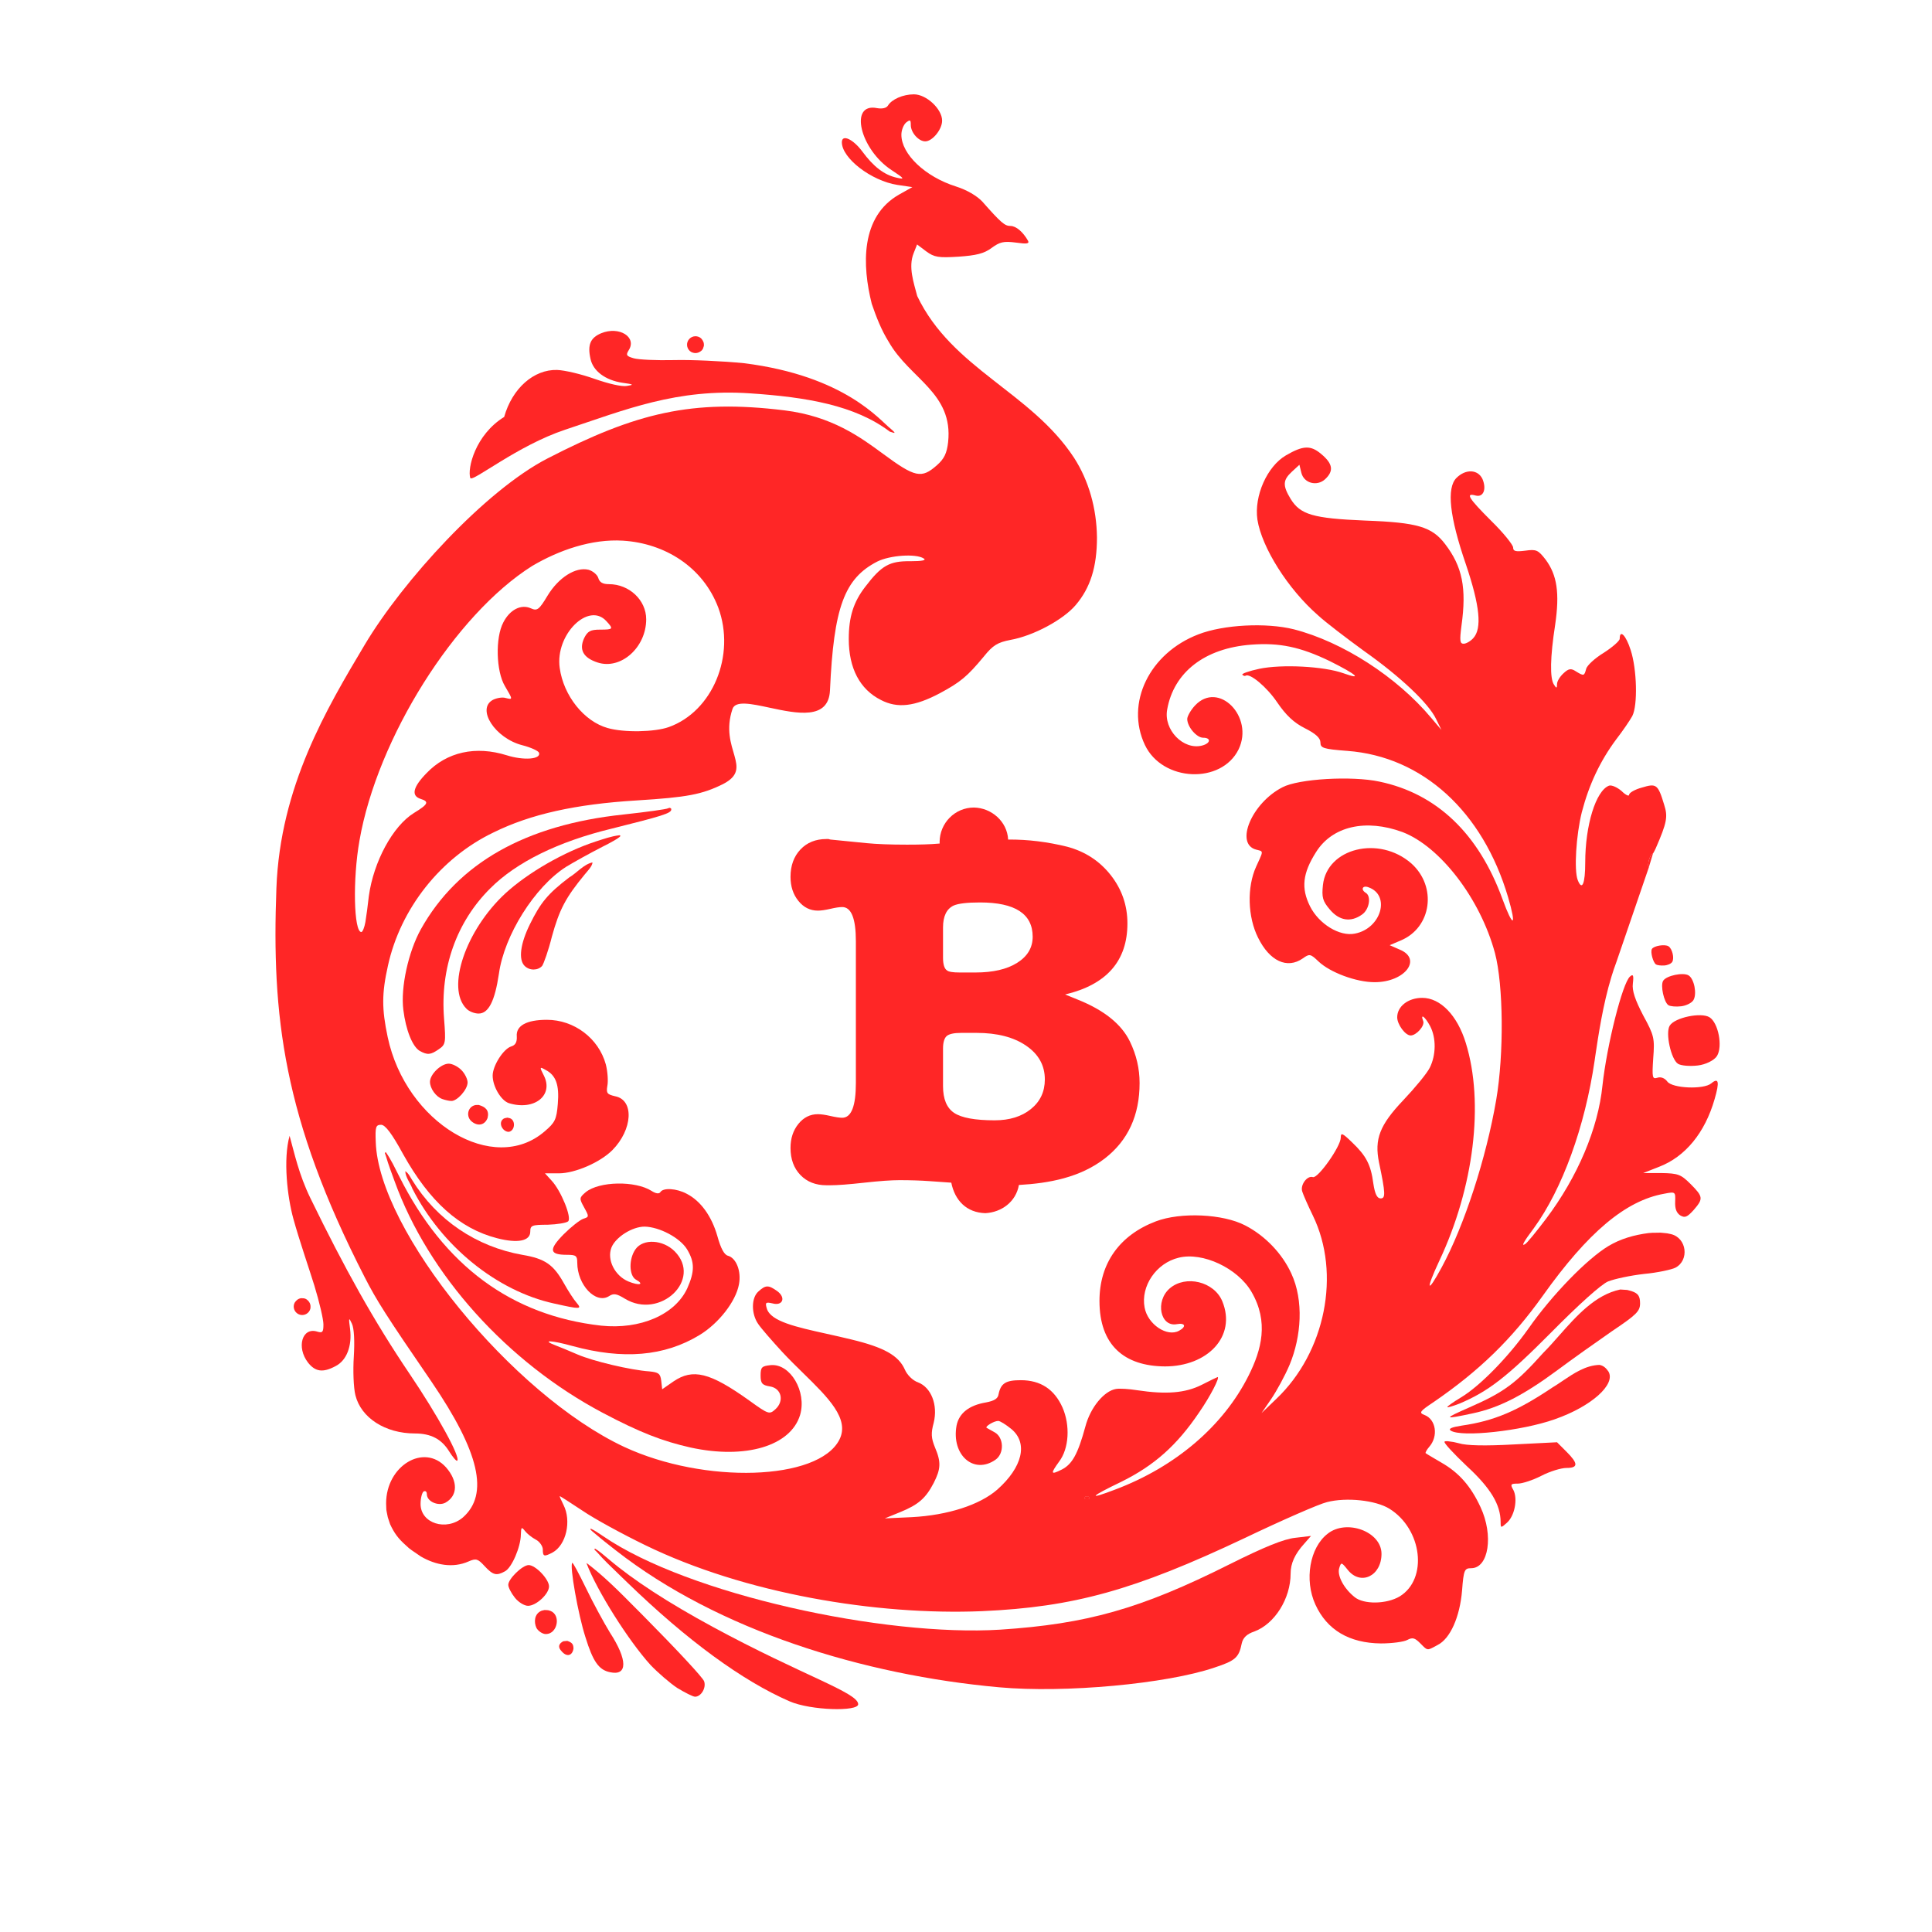 <svg width="47" height="47" viewBox="0 0 47 47" fill="none" xmlns="http://www.w3.org/2000/svg">
<path fill-rule="evenodd" clip-rule="evenodd" d="M26.41 36.408C26.412 36.407 26.415 36.407 26.419 36.407H26.419C26.42 36.407 26.421 36.407 26.422 36.407C26.423 36.407 26.424 36.406 26.425 36.406C26.428 36.406 26.431 36.406 26.436 36.405L26.47 36.406L26.495 36.419C26.518 36.45 26.495 36.472 26.442 36.472C26.389 36.472 26.366 36.45 26.389 36.419C26.391 36.418 26.392 36.417 26.394 36.416C26.396 36.415 26.397 36.415 26.398 36.414C26.4 36.413 26.401 36.413 26.401 36.412C26.406 36.41 26.408 36.409 26.41 36.408Z" fill="#FF2626"/>
<path fill-rule="evenodd" clip-rule="evenodd" d="M26.389 36.419C26.366 36.45 26.389 36.472 26.442 36.472C26.495 36.472 26.518 36.45 26.495 36.419L26.47 36.406L26.436 36.405C26.431 36.406 26.428 36.406 26.425 36.406C26.424 36.406 26.423 36.407 26.422 36.407L26.419 36.407H26.419C26.415 36.407 26.412 36.407 26.41 36.408C26.408 36.409 26.406 36.41 26.401 36.412C26.401 36.413 26.4 36.413 26.398 36.414C26.397 36.415 26.396 36.415 26.394 36.416C26.392 36.417 26.391 36.418 26.389 36.419Z" fill="#FF2626"/>
<path d="M16.285 19.651C16.333 19.669 16.322 19.652 16.33 19.693C16.33 19.785 16.102 19.853 14.882 20.158C13.586 20.471 12.564 20.974 11.931 21.607C11.108 22.422 10.704 23.551 10.803 24.786C10.849 25.373 10.841 25.411 10.673 25.526C10.475 25.663 10.399 25.67 10.208 25.564C10.033 25.457 9.873 25.06 9.812 24.565C9.743 24.024 9.934 23.154 10.239 22.605C11.138 20.997 12.785 20.067 15.164 19.815C15.728 19.754 16.216 19.686 16.254 19.663L16.285 19.651Z" fill="#FF2626"/>
<path d="M15.072 20.319C15.079 20.325 15.096 20.328 15.093 20.337C15.08 20.368 14.964 20.435 14.941 20.448L14.939 20.449C14.834 20.51 14.757 20.548 14.653 20.601C14.34 20.761 13.944 20.982 13.769 21.089C13.006 21.577 12.267 22.751 12.137 23.689C12.038 24.352 11.886 24.657 11.642 24.657C11.543 24.657 11.405 24.604 11.344 24.535C10.849 24.039 11.329 22.629 12.29 21.737C12.846 21.226 13.723 20.723 14.493 20.471C14.683 20.411 14.873 20.341 15.072 20.319Z" fill="#FF2626"/>
<path d="M14.413 20.98C14.415 21.067 14.282 21.202 14.226 21.271C13.761 21.835 13.608 22.125 13.425 22.788C13.342 23.123 13.227 23.444 13.189 23.497C13.09 23.611 12.884 23.619 12.762 23.497C12.61 23.344 12.655 22.963 12.892 22.483C13.151 21.957 13.326 21.743 13.845 21.347C14.025 21.242 14.203 21.023 14.413 20.98Z" fill="#FF2626"/>
<path d="M10.917 25.876C11.001 25.876 11.139 25.945 11.222 26.029C11.306 26.112 11.375 26.25 11.375 26.333C11.375 26.509 11.116 26.791 10.978 26.783C10.925 26.783 10.826 26.76 10.765 26.738C10.605 26.684 10.46 26.478 10.46 26.318C10.46 26.135 10.727 25.876 10.917 25.876Z" fill="#FF2626"/>
<path d="M11.643 26.88C11.812 26.925 11.906 27.013 11.862 27.195C11.801 27.362 11.641 27.408 11.489 27.294C11.321 27.172 11.374 26.913 11.573 26.882L11.643 26.88Z" fill="#FF2626"/>
<path d="M12.344 27.189L12.404 27.203C12.541 27.248 12.534 27.485 12.396 27.53C12.351 27.546 12.274 27.515 12.229 27.454C12.175 27.384 12.162 27.278 12.245 27.218C12.273 27.198 12.311 27.198 12.344 27.189Z" fill="#FF2626"/>
<path d="M9.384 28.026C9.515 28.211 9.61 28.419 9.713 28.62C10.803 30.793 12.45 32.005 14.623 32.249C15.576 32.349 16.422 31.983 16.719 31.342C16.902 30.93 16.902 30.702 16.712 30.389C16.536 30.107 16.041 29.848 15.682 29.84C15.377 29.84 14.973 30.099 14.874 30.351C14.76 30.648 14.958 31.037 15.286 31.174C15.545 31.281 15.69 31.251 15.469 31.129C15.301 31.03 15.293 30.625 15.461 30.389C15.644 30.13 16.125 30.153 16.414 30.442C17.093 31.129 16.056 32.112 15.202 31.594C15.004 31.472 14.928 31.456 14.813 31.533C14.493 31.731 14.043 31.258 14.043 30.717C14.043 30.549 14.013 30.526 13.792 30.526C13.365 30.526 13.342 30.404 13.708 30.031C13.891 29.848 14.104 29.68 14.188 29.65C14.333 29.604 14.333 29.596 14.211 29.375C14.089 29.154 14.089 29.139 14.249 29.002C14.577 28.735 15.454 28.72 15.85 28.971C15.957 29.04 16.033 29.047 16.064 29.002C16.132 28.887 16.46 28.91 16.704 29.04C17.047 29.215 17.314 29.589 17.451 30.069C17.535 30.374 17.619 30.526 17.71 30.549C17.909 30.603 18.038 30.923 17.977 31.243C17.901 31.662 17.482 32.196 17.017 32.478C16.163 32.997 15.156 33.08 13.929 32.745C13.403 32.6 13.159 32.593 13.517 32.73C13.616 32.768 13.86 32.867 14.051 32.951C14.417 33.111 15.347 33.332 15.797 33.362C16.025 33.385 16.064 33.416 16.086 33.591L16.109 33.797L16.384 33.606C16.856 33.286 17.268 33.385 18.229 34.072C18.694 34.407 18.717 34.415 18.861 34.285C19.083 34.087 19.014 33.774 18.732 33.728C18.541 33.698 18.503 33.652 18.503 33.462C18.503 33.256 18.534 33.233 18.747 33.21C19.227 33.164 19.631 33.858 19.464 34.422C19.235 35.177 18.137 35.505 16.803 35.215C16.125 35.063 15.568 34.849 14.661 34.369C12.343 33.141 10.422 31.014 9.599 28.735C9.528 28.536 9.45 28.339 9.392 28.136C9.364 28.038 9.348 28.062 9.384 28.026Z" fill="#FF2626"/>
<path d="M9.859 28.492C9.935 28.536 9.979 28.632 10.025 28.705C10.627 29.681 11.588 30.329 12.709 30.527C13.258 30.619 13.463 30.764 13.715 31.213C13.822 31.404 13.959 31.617 14.028 31.694C14.165 31.854 14.119 31.854 13.471 31.709C12.084 31.404 10.742 30.314 10.033 28.919C9.982 28.779 9.866 28.645 9.859 28.492Z" fill="#FF2626"/>
<path d="M14.676 37.373C16.75 38.791 21.517 39.82 24.33 39.645C26.434 39.507 27.746 39.141 29.903 38.059C30.757 37.632 31.23 37.441 31.504 37.411L31.893 37.365L31.733 37.548C31.497 37.807 31.397 38.036 31.397 38.28C31.397 38.89 31.009 39.507 30.513 39.69C30.33 39.751 30.238 39.843 30.208 39.98C30.139 40.323 30.056 40.399 29.545 40.567C28.378 40.964 25.901 41.192 24.307 41.047C21.014 40.75 17.474 39.667 14.981 37.716L14.954 37.695C14.802 37.576 14.649 37.457 14.502 37.331C14.483 37.315 14.465 37.3 14.448 37.286L14.448 37.286C14.386 37.235 14.343 37.2 14.373 37.188C14.464 37.231 14.547 37.287 14.63 37.342C14.637 37.347 14.644 37.351 14.65 37.356C14.659 37.361 14.667 37.367 14.676 37.373Z" fill="#FF2626"/>
<path d="M35.484 35.109C35.675 35.17 36.14 35.177 36.826 35.139L37.878 35.086L38.107 35.315C38.397 35.604 38.397 35.711 38.107 35.711C37.977 35.711 37.703 35.795 37.497 35.902C37.291 36.008 37.032 36.092 36.925 36.092C36.75 36.092 36.734 36.107 36.818 36.252C36.925 36.466 36.849 36.877 36.658 37.045C36.513 37.175 36.506 37.175 36.506 37.03C36.506 36.603 36.262 36.199 35.682 35.665C35.362 35.36 35.118 35.101 35.141 35.071C35.154 35.065 35.158 35.062 35.163 35.062C35.169 35.06 35.176 35.063 35.215 35.06C35.26 35.066 35.289 35.07 35.309 35.073C35.334 35.076 35.346 35.077 35.359 35.08C35.372 35.082 35.385 35.085 35.412 35.092C35.429 35.096 35.452 35.101 35.484 35.109Z" fill="#FF2626"/>
<path d="M38.91 33.204C39.011 33.222 39.071 33.283 39.127 33.362C39.318 33.675 38.716 34.216 37.816 34.529C37.016 34.811 35.552 34.971 35.293 34.803C35.224 34.757 35.316 34.719 35.559 34.681C36.352 34.567 36.916 34.323 37.77 33.751C37.852 33.702 37.934 33.647 38.016 33.591C38.291 33.406 38.577 33.214 38.91 33.204Z" fill="#FF2626"/>
<path d="M39.692 31.41C39.852 31.463 39.898 31.532 39.898 31.707C39.898 31.898 39.814 31.982 39.212 32.386C38.838 32.645 38.236 33.072 37.878 33.339C37.062 33.941 36.475 34.246 35.827 34.383C35.11 34.536 35.102 34.521 35.743 34.239C36.597 33.865 36.879 33.651 37.542 32.912C37.669 32.784 37.797 32.641 37.926 32.494C38.351 32.013 38.808 31.497 39.416 31.37C39.48 31.375 39.517 31.377 39.542 31.378C39.563 31.379 39.575 31.38 39.586 31.381C39.6 31.384 39.613 31.387 39.643 31.396H39.643C39.656 31.4 39.672 31.404 39.692 31.41Z" fill="#FF2626"/>
<path d="M40.652 30.023C41.034 30.115 41.102 30.656 40.759 30.839C40.668 30.885 40.325 30.961 39.997 30.991C39.661 31.029 39.273 31.113 39.12 31.174C38.952 31.243 38.396 31.746 37.733 32.417C36.665 33.492 36.208 33.85 35.499 34.148C35.339 34.209 35.209 34.247 35.209 34.231C35.209 34.209 35.354 34.109 35.529 34.003C35.994 33.728 36.688 33.019 37.184 32.318C37.755 31.502 38.609 30.625 39.128 30.313C39.425 30.134 39.761 30.041 40.104 29.997C40.168 29.989 40.233 29.989 40.298 29.989C40.313 29.989 40.327 29.989 40.341 29.988C40.346 29.988 40.35 29.988 40.355 29.988C40.369 29.988 40.382 29.988 40.396 29.987C40.459 29.994 40.494 29.997 40.517 29.999H40.517C40.536 30.001 40.546 30.002 40.556 30.003C40.574 30.006 40.592 30.01 40.652 30.023Z" fill="#FF2626"/>
<path d="M14.806 37.929C15.408 38.44 16.254 38.989 17.337 39.576C19.517 40.758 20.877 41.177 20.877 41.459C20.877 41.642 19.723 41.611 19.212 41.39C18.069 40.895 16.719 39.911 15.256 38.493C15.184 38.422 15.111 38.352 15.038 38.282L15.038 38.282C14.863 38.114 14.687 37.946 14.527 37.763C14.502 37.736 14.486 37.721 14.476 37.713C14.467 37.706 14.463 37.702 14.462 37.698C14.461 37.693 14.465 37.686 14.473 37.671C14.577 37.735 14.67 37.814 14.763 37.893C14.777 37.905 14.792 37.917 14.806 37.929Z" fill="#FF2626"/>
<path d="M15.644 39.302C16.437 40.102 17.108 40.819 17.13 40.903C17.184 41.063 17.054 41.276 16.909 41.276C16.856 41.276 16.665 41.177 16.475 41.063C16.292 40.941 16.002 40.689 15.827 40.506C15.293 39.919 14.523 38.7 14.271 38.036L14.272 38.025C14.687 38.338 15.059 38.713 15.427 39.084C15.499 39.157 15.572 39.23 15.644 39.302Z" fill="#FF2626"/>
<path d="M13.921 38.02C13.937 38.005 14.082 38.279 14.257 38.638C14.425 38.988 14.691 39.476 14.836 39.713C15.271 40.383 15.271 40.772 14.844 40.681C14.569 40.627 14.425 40.422 14.242 39.827C14.066 39.286 13.853 38.089 13.921 38.02Z" fill="#FF2626"/>
<path d="M13.28 39.752C13.563 39.752 13.654 39.286 13.387 39.187L13.385 39.187C13.379 39.185 13.373 39.183 13.368 39.181L13.361 39.179C13.346 39.175 13.339 39.173 13.333 39.172C13.327 39.171 13.321 39.17 13.31 39.17C13.297 39.17 13.279 39.169 13.248 39.167C13.246 39.168 13.243 39.168 13.241 39.169C13.234 39.17 13.227 39.172 13.221 39.173C13.202 39.177 13.184 39.181 13.167 39.188C13 39.262 12.982 39.458 13.052 39.607C13.098 39.683 13.197 39.752 13.28 39.752Z" fill="#FF2626"/>
<path d="M12.861 38.074C13.028 38.074 13.356 38.417 13.356 38.593C13.356 38.776 13.044 39.065 12.845 39.065C12.754 39.065 12.609 38.974 12.525 38.867C12.434 38.753 12.365 38.615 12.365 38.554C12.365 38.41 12.708 38.074 12.861 38.074Z" fill="#FF2626"/>
<path d="M13.801 39.918C13.91 39.956 13.952 39.994 13.951 40.109C13.921 40.285 13.784 40.315 13.662 40.17C13.585 40.087 13.585 40.026 13.646 39.965C13.657 39.957 13.665 39.951 13.672 39.947L13.672 39.946C13.687 39.936 13.694 39.931 13.701 39.928C13.707 39.926 13.715 39.925 13.728 39.925C13.742 39.924 13.764 39.923 13.801 39.918Z" fill="#FF2626"/>
<path d="M7.444 31.601C7.531 31.657 7.569 31.735 7.55 31.838L7.535 31.878C7.484 31.979 7.361 32.02 7.259 31.969C7.158 31.918 7.116 31.795 7.167 31.693C7.206 31.633 7.252 31.593 7.325 31.581C7.377 31.584 7.388 31.583 7.399 31.585C7.407 31.586 7.415 31.59 7.444 31.601Z" fill="#FF2626"/>
<path d="M7.55 29.145C8.39 30.87 9.095 32.135 9.965 33.423C10.651 34.438 11.207 35.451 11.123 35.535C11.101 35.55 11.017 35.451 10.925 35.306C10.742 35.009 10.483 34.872 10.094 34.872C9.37 34.872 8.783 34.491 8.646 33.942C8.6 33.759 8.585 33.34 8.607 33.004C8.63 32.631 8.615 32.318 8.562 32.204C8.486 32.036 8.478 32.051 8.516 32.326C8.569 32.745 8.432 33.096 8.165 33.233C7.853 33.401 7.67 33.37 7.494 33.149C7.205 32.775 7.35 32.28 7.716 32.394C7.845 32.432 7.868 32.41 7.868 32.219C7.868 32.097 7.769 31.67 7.647 31.273C7.525 30.877 7.282 30.177 7.137 29.65C6.991 29.123 6.884 28.205 7.045 27.631C7.16 28.044 7.269 28.569 7.55 29.145Z" fill="#FF2626"/>
<path fill-rule="evenodd" clip-rule="evenodd" d="M22.233 2.295C22.538 2.295 22.919 2.653 22.919 2.935C22.919 3.149 22.683 3.439 22.508 3.439C22.348 3.439 22.157 3.225 22.157 3.042C22.157 2.912 22.142 2.905 22.043 2.981C21.982 3.034 21.928 3.164 21.928 3.278C21.928 3.751 22.508 4.3 23.255 4.536C23.522 4.62 23.766 4.765 23.895 4.902C24.353 5.421 24.444 5.497 24.581 5.497C24.719 5.497 24.886 5.642 25.008 5.855C25.047 5.931 24.978 5.939 24.711 5.901C24.414 5.863 24.322 5.886 24.124 6.031C23.941 6.168 23.75 6.214 23.323 6.244C22.828 6.275 22.729 6.259 22.531 6.114L22.31 5.947L22.226 6.16C22.092 6.496 22.228 6.873 22.313 7.201C23.161 8.976 25.078 9.533 26.129 11.137C26.488 11.694 26.678 12.372 26.686 13.074C26.686 13.79 26.526 14.301 26.168 14.72C25.863 15.079 25.138 15.468 24.582 15.567C24.269 15.628 24.155 15.696 23.934 15.971C23.53 16.459 23.362 16.596 22.866 16.863C22.249 17.191 21.83 17.236 21.433 17.03C20.915 16.771 20.648 16.253 20.648 15.544C20.648 15.01 20.762 14.644 21.052 14.271C21.441 13.76 21.639 13.646 22.142 13.653C22.432 13.653 22.546 13.63 22.47 13.585C22.279 13.463 21.647 13.508 21.342 13.661C20.541 14.072 20.282 14.774 20.191 16.794C20.159 17.524 19.38 17.357 18.721 17.216C18.279 17.121 17.89 17.038 17.82 17.246C17.485 18.238 18.358 18.679 17.588 19.075C17.078 19.327 16.719 19.396 15.492 19.472C13.998 19.563 12.907 19.807 12.008 20.25C10.719 20.867 9.743 22.102 9.438 23.49C9.286 24.168 9.286 24.542 9.431 25.228C9.873 27.317 12.008 28.598 13.25 27.523C13.502 27.309 13.54 27.233 13.57 26.852C13.609 26.394 13.525 26.158 13.273 26.028C13.128 25.945 13.121 25.952 13.227 26.158C13.479 26.646 12.999 27.027 12.381 26.837C12.191 26.776 11.985 26.433 11.985 26.166C11.985 25.929 12.244 25.518 12.435 25.457C12.541 25.426 12.579 25.35 12.572 25.213C12.549 24.953 12.808 24.809 13.304 24.809C13.967 24.809 14.562 25.258 14.737 25.891C14.783 26.067 14.798 26.303 14.775 26.417C14.745 26.593 14.768 26.623 14.966 26.669C15.431 26.76 15.393 27.477 14.897 27.98C14.6 28.277 13.99 28.544 13.593 28.544H13.258L13.418 28.72C13.647 28.964 13.914 29.619 13.822 29.711C13.784 29.749 13.555 29.787 13.327 29.794C12.938 29.795 12.9 29.81 12.9 29.962C12.9 30.191 12.595 30.252 12.091 30.122C11.177 29.886 10.452 29.23 9.812 28.087C9.53 27.568 9.37 27.363 9.271 27.363C9.141 27.363 9.126 27.416 9.141 27.782C9.21 29.939 12.465 33.927 15.187 35.2C17.139 36.107 19.908 36.023 20.419 35.025C20.678 34.519 20.148 34 19.534 33.399C19.37 33.238 19.2 33.072 19.037 32.897C18.778 32.615 18.511 32.31 18.442 32.204C18.274 31.96 18.274 31.571 18.45 31.418C18.625 31.258 18.694 31.258 18.899 31.403C19.128 31.563 19.044 31.777 18.793 31.708C18.625 31.67 18.61 31.685 18.656 31.838C18.753 32.146 19.365 32.282 20.109 32.447C20.302 32.49 20.505 32.535 20.709 32.585C21.502 32.776 21.86 32.974 22.012 33.317C22.066 33.446 22.203 33.584 22.333 33.629C22.653 33.751 22.821 34.178 22.714 34.613C22.645 34.864 22.653 34.986 22.744 35.208C22.897 35.566 22.889 35.733 22.714 36.077C22.523 36.443 22.348 36.603 21.898 36.786L21.525 36.938L22.18 36.908C23.057 36.862 23.835 36.61 24.262 36.237C24.872 35.695 25.016 35.108 24.605 34.765C24.475 34.659 24.33 34.567 24.284 34.567C24.178 34.567 23.957 34.704 24.002 34.735C24.025 34.75 24.109 34.796 24.193 34.842C24.422 34.964 24.437 35.36 24.216 35.512C23.69 35.878 23.141 35.398 23.27 34.681C23.331 34.377 23.575 34.186 23.987 34.117C24.185 34.079 24.277 34.026 24.292 33.919C24.346 33.652 24.467 33.576 24.833 33.576C25.314 33.576 25.649 33.797 25.847 34.239C26.038 34.674 26.008 35.238 25.764 35.558C25.55 35.855 25.558 35.886 25.832 35.749C26.084 35.619 26.221 35.375 26.404 34.704C26.526 34.239 26.861 33.835 27.151 33.789C27.242 33.774 27.471 33.789 27.662 33.82C28.371 33.927 28.836 33.889 29.232 33.69C29.438 33.584 29.614 33.5 29.621 33.5C29.682 33.5 29.446 33.965 29.171 34.361C28.63 35.162 28.081 35.65 27.281 36.046C26.503 36.42 26.45 36.496 27.128 36.237C28.607 35.68 29.766 34.681 30.376 33.462C30.689 32.835 30.872 32.159 30.445 31.427C30.109 30.848 29.255 30.452 28.676 30.596C28.127 30.726 27.746 31.29 27.845 31.809C27.921 32.22 28.394 32.533 28.683 32.373C28.866 32.274 28.836 32.175 28.63 32.213C28.226 32.289 28.096 31.656 28.455 31.344C28.843 31.008 29.537 31.176 29.735 31.656C30.086 32.51 29.377 33.241 28.34 33.241C27.349 33.234 26.747 32.724 26.747 31.648C26.747 30.734 27.235 30.048 28.119 29.712C28.722 29.483 29.751 29.529 30.292 29.811C30.78 30.063 31.192 30.497 31.413 30.978C31.722 31.642 31.656 32.514 31.375 33.195C31.26 33.469 31.054 33.843 30.925 34.033L30.689 34.377L31.047 34.033C32.244 32.897 32.625 30.984 31.939 29.573C31.817 29.322 31.703 29.063 31.68 28.986C31.626 28.826 31.802 28.59 31.939 28.636C32.061 28.674 32.617 27.889 32.617 27.675C32.617 27.546 32.656 27.561 32.892 27.79C33.235 28.117 33.349 28.331 33.41 28.796C33.448 29.047 33.502 29.154 33.586 29.154C33.708 29.154 33.708 29.04 33.547 28.277C33.433 27.713 33.563 27.37 34.135 26.768C34.424 26.463 34.714 26.112 34.782 25.975C34.935 25.67 34.943 25.251 34.79 24.961C34.668 24.732 34.546 24.641 34.622 24.839C34.668 24.953 34.455 25.19 34.317 25.19C34.188 25.19 33.99 24.923 33.99 24.748C33.99 24.481 34.257 24.275 34.599 24.275C35.042 24.275 35.453 24.702 35.659 25.373C36.109 26.829 35.857 28.887 35.011 30.679C34.676 31.395 34.714 31.495 35.072 30.831C35.621 29.817 36.155 28.178 36.399 26.753C36.589 25.64 36.574 23.962 36.368 23.185C36.01 21.858 35.034 20.593 34.119 20.242C33.227 19.914 32.411 20.097 32.015 20.73C31.687 21.248 31.649 21.607 31.87 22.049C32.084 22.476 32.587 22.788 32.96 22.712C33.601 22.59 33.837 21.774 33.288 21.584C33.143 21.53 33.098 21.645 33.227 21.721C33.364 21.805 33.311 22.125 33.136 22.247C32.861 22.445 32.579 22.399 32.35 22.125C32.175 21.919 32.152 21.828 32.183 21.53C32.282 20.631 33.547 20.318 34.333 21.004C34.965 21.569 34.828 22.567 34.074 22.88L33.807 22.994L34.051 23.101C34.607 23.329 34.18 23.894 33.441 23.894C32.991 23.894 32.358 23.657 32.076 23.39C31.878 23.2 31.855 23.2 31.695 23.314C31.314 23.581 30.887 23.383 30.605 22.811C30.353 22.308 30.33 21.584 30.559 21.081C30.571 21.055 30.582 21.031 30.592 21.009L30.592 21.009C30.679 20.821 30.712 20.751 30.689 20.717C30.676 20.697 30.644 20.689 30.592 20.677C30.582 20.674 30.571 20.672 30.559 20.669C30.033 20.532 30.452 19.533 31.199 19.152C31.588 18.946 32.884 18.87 33.555 19.014C34.95 19.304 35.972 20.28 36.551 21.873C36.81 22.582 36.902 22.559 36.688 21.828C36.071 19.739 34.607 18.404 32.777 18.267C32.19 18.222 32.122 18.199 32.122 18.061C32.122 17.955 32.007 17.848 31.748 17.718C31.474 17.581 31.283 17.398 31.07 17.086C30.818 16.712 30.406 16.369 30.3 16.438C30.285 16.453 30.246 16.438 30.224 16.415C30.193 16.392 30.384 16.323 30.635 16.27C31.184 16.155 32.206 16.209 32.678 16.377C33.166 16.552 32.998 16.407 32.358 16.087C31.634 15.736 31.123 15.63 30.437 15.683C29.309 15.767 28.554 16.354 28.394 17.261C28.302 17.756 28.79 18.252 29.24 18.138C29.453 18.084 29.469 17.947 29.27 17.947C29.11 17.947 28.882 17.68 28.882 17.49C28.882 17.429 28.965 17.276 29.072 17.162C29.644 16.552 30.513 17.436 30.132 18.229C29.713 19.083 28.279 19.022 27.852 18.122C27.372 17.108 27.959 15.889 29.156 15.431C29.766 15.195 30.803 15.142 31.474 15.309C32.663 15.614 33.982 16.468 34.813 17.459L35.065 17.756L34.935 17.49C34.752 17.108 34.066 16.46 33.181 15.835C32.762 15.53 32.251 15.142 32.061 14.966C31.329 14.326 30.696 13.319 30.589 12.641C30.506 12.062 30.826 11.345 31.283 11.078C31.703 10.834 31.885 10.826 32.145 11.048C32.427 11.284 32.45 11.459 32.236 11.658C32.038 11.84 31.718 11.757 31.657 11.497L31.611 11.307L31.428 11.475C31.207 11.68 31.199 11.81 31.398 12.138C31.634 12.519 31.939 12.611 33.212 12.664C34.485 12.71 34.836 12.816 35.156 13.236C35.575 13.784 35.682 14.303 35.553 15.225C35.507 15.584 35.514 15.66 35.606 15.66C35.667 15.66 35.774 15.599 35.842 15.523C36.056 15.286 36.002 14.738 35.659 13.723C35.263 12.572 35.187 11.871 35.431 11.627C35.652 11.406 35.949 11.414 36.063 11.65C36.17 11.901 36.086 12.107 35.896 12.054C35.644 11.985 35.72 12.115 36.277 12.671C36.574 12.961 36.81 13.258 36.81 13.319C36.81 13.411 36.871 13.426 37.108 13.396C37.375 13.358 37.42 13.38 37.603 13.617C37.878 13.99 37.946 14.425 37.832 15.203C37.71 15.988 37.702 16.499 37.801 16.651C37.862 16.75 37.878 16.75 37.878 16.643C37.878 16.575 37.946 16.46 38.038 16.377C38.16 16.262 38.221 16.255 38.335 16.331C38.533 16.453 38.541 16.445 38.587 16.27C38.61 16.186 38.8 16.011 39.014 15.881C39.227 15.744 39.403 15.591 39.403 15.538C39.403 15.302 39.555 15.454 39.669 15.812C39.822 16.277 39.845 17.162 39.708 17.421C39.654 17.52 39.479 17.779 39.319 17.985C38.922 18.519 38.655 19.091 38.48 19.762C38.343 20.318 38.289 21.164 38.381 21.408C38.488 21.683 38.564 21.5 38.564 20.981C38.564 20.074 38.823 19.235 39.143 19.113C39.204 19.091 39.342 19.152 39.448 19.243C39.547 19.342 39.631 19.38 39.631 19.335C39.631 19.289 39.769 19.205 39.944 19.159C40.294 19.053 40.333 19.075 40.485 19.579C40.577 19.868 40.554 20.006 40.279 20.638C40.267 20.668 40.228 20.741 40.211 20.768C40.148 20.753 40.054 21.069 40.115 21.09L39.321 23.407C39.278 23.521 39.239 23.638 39.203 23.756C38.994 24.442 38.885 25.179 38.808 25.694L38.803 25.729L38.799 25.757C38.797 25.771 38.795 25.786 38.793 25.8C38.556 27.416 38.007 28.925 37.314 29.878C37.062 30.214 37.001 30.328 37.1 30.267C37.146 30.244 37.375 29.962 37.611 29.65C38.381 28.628 38.877 27.454 38.983 26.41C39.09 25.426 39.471 23.909 39.654 23.756C39.73 23.688 39.746 23.726 39.723 23.924C39.7 24.099 39.776 24.321 39.974 24.702C40.241 25.19 40.256 25.258 40.218 25.746C40.188 26.211 40.195 26.257 40.317 26.219C40.401 26.189 40.5 26.227 40.561 26.311C40.683 26.478 41.446 26.509 41.629 26.356C41.812 26.204 41.834 26.318 41.712 26.737C41.476 27.561 40.996 28.14 40.363 28.384L39.974 28.537H40.416C40.821 28.544 40.889 28.567 41.126 28.803C41.438 29.116 41.438 29.162 41.202 29.436C41.042 29.612 40.988 29.634 40.874 29.566C40.782 29.505 40.744 29.398 40.752 29.23C40.76 28.994 40.76 28.986 40.485 29.04C39.547 29.207 38.633 29.977 37.535 31.517C36.78 32.577 35.987 33.347 34.874 34.11C34.531 34.338 34.516 34.369 34.653 34.422C34.935 34.529 34.996 34.941 34.767 35.2C34.706 35.269 34.668 35.345 34.683 35.352C34.693 35.362 34.764 35.403 34.861 35.461L34.862 35.461L34.863 35.462C34.923 35.497 34.992 35.538 35.065 35.581C35.492 35.825 35.781 36.153 36.017 36.664C36.338 37.35 36.216 38.15 35.789 38.15C35.629 38.15 35.606 38.188 35.568 38.691C35.514 39.34 35.278 39.866 34.973 40.018C34.959 40.026 34.945 40.033 34.933 40.04C34.823 40.1 34.771 40.128 34.726 40.12C34.685 40.113 34.65 40.077 34.583 40.009C34.572 39.998 34.559 39.986 34.546 39.972C34.416 39.843 34.363 39.828 34.234 39.896C34.15 39.942 33.86 39.98 33.593 39.98C32.823 39.972 32.282 39.652 32 39.035C31.725 38.432 31.863 37.647 32.297 37.312C32.755 36.946 33.608 37.258 33.608 37.8C33.608 38.341 33.098 38.585 32.785 38.188C32.633 37.998 32.625 37.998 32.579 38.15C32.526 38.326 32.686 38.638 32.953 38.852C33.174 39.035 33.73 39.027 34.051 38.836C34.744 38.41 34.599 37.197 33.799 36.702C33.464 36.496 32.755 36.42 32.282 36.542C32.091 36.587 31.184 36.984 30.277 37.418C27.601 38.684 26.122 39.096 23.888 39.195C21.319 39.301 18.114 38.768 15.69 37.586C15.141 37.319 14.455 36.946 14.165 36.747C13.876 36.557 13.632 36.397 13.616 36.397C13.609 36.397 13.647 36.488 13.708 36.61C13.906 36.999 13.776 37.586 13.441 37.769C13.235 37.876 13.205 37.868 13.205 37.693C13.205 37.617 13.128 37.502 13.037 37.456C12.938 37.403 12.823 37.312 12.77 37.243C12.686 37.136 12.678 37.151 12.671 37.327C12.671 37.624 12.45 38.143 12.282 38.227C12.076 38.341 11.992 38.318 11.787 38.097C11.627 37.922 11.581 37.906 11.405 37.983C11.016 38.157 10.595 38.072 10.238 37.865L10.013 37.711C10 37.701 9.991 37.694 9.983 37.688C9.966 37.676 9.958 37.67 9.951 37.664C9.944 37.658 9.938 37.653 9.927 37.643L9.927 37.642L9.927 37.642C9.915 37.631 9.897 37.614 9.865 37.586C9.686 37.426 9.59 37.295 9.49 37.08L9.434 36.911C9.423 36.854 9.416 36.818 9.41 36.792C9.404 36.762 9.401 36.746 9.399 36.731C9.397 36.714 9.397 36.697 9.396 36.662C9.395 36.641 9.394 36.612 9.393 36.572C9.393 35.657 10.315 35.101 10.849 35.695C11.146 36.031 11.139 36.389 10.834 36.557C10.658 36.648 10.384 36.526 10.384 36.351C10.384 36.29 10.353 36.26 10.307 36.282C10.269 36.305 10.231 36.443 10.231 36.587C10.231 37.06 10.857 37.258 11.261 36.915C11.901 36.351 11.665 35.329 10.498 33.614C9.385 31.99 9.164 31.64 8.874 31.075C6.878 27.188 6.609 24.693 6.724 21.607C6.816 19.128 7.952 17.23 8.874 15.683C9.797 14.135 11.798 11.937 13.319 11.153C15.478 10.041 16.831 9.706 19.085 9.983C20.235 10.124 20.93 10.634 21.479 11.038C22.264 11.618 22.417 11.648 22.79 11.32C22.973 11.16 23.034 11.023 23.065 10.756C23.194 9.557 22.135 9.219 21.621 8.318C21.44 8.029 21.317 7.711 21.207 7.39C20.976 6.469 20.921 5.265 21.883 4.727L22.195 4.552L21.829 4.498C21.197 4.399 20.48 3.85 20.48 3.461C20.48 3.256 20.754 3.385 20.975 3.682C21.25 4.056 21.509 4.254 21.814 4.323C22.02 4.369 22.005 4.346 21.692 4.14C20.922 3.637 20.648 2.493 21.334 2.63C21.463 2.653 21.562 2.63 21.601 2.569C21.692 2.417 21.966 2.295 22.233 2.295ZM26.442 36.473C26.389 36.473 26.366 36.45 26.389 36.42C26.391 36.419 26.392 36.418 26.394 36.417C26.396 36.416 26.397 36.415 26.398 36.414L26.401 36.413C26.406 36.41 26.408 36.409 26.41 36.408C26.412 36.408 26.415 36.408 26.419 36.407H26.419L26.422 36.407L26.425 36.407C26.427 36.407 26.431 36.406 26.436 36.406L26.47 36.407L26.495 36.42C26.518 36.45 26.495 36.473 26.442 36.473ZM12.945 13.769C13.593 13.386 14.393 13.105 15.156 13.153C16.172 13.217 17.099 13.79 17.474 14.783C17.901 15.942 17.337 17.307 16.269 17.688C15.926 17.81 15.179 17.825 14.783 17.711C14.211 17.551 13.708 16.926 13.616 16.247C13.502 15.439 14.318 14.631 14.752 15.111C14.928 15.302 14.92 15.317 14.6 15.317C14.363 15.317 14.295 15.355 14.211 15.523C14.081 15.805 14.188 16.003 14.539 16.117C15.103 16.3 15.72 15.752 15.72 15.065C15.72 14.6 15.309 14.211 14.813 14.211C14.661 14.211 14.585 14.166 14.554 14.059C14.531 13.983 14.424 13.891 14.318 13.861C14.005 13.784 13.586 14.051 13.319 14.493C13.113 14.837 13.067 14.867 12.915 14.799C12.678 14.692 12.404 14.829 12.244 15.142C12.046 15.515 12.069 16.331 12.282 16.689C12.48 17.025 12.48 17.025 12.297 16.979C12.221 16.956 12.084 16.979 11.992 17.025C11.581 17.246 12.046 17.962 12.709 18.13C12.915 18.183 13.098 18.267 13.113 18.313C13.166 18.473 12.739 18.504 12.328 18.374C11.573 18.138 10.872 18.29 10.376 18.809C10.048 19.144 9.995 19.358 10.231 19.434C10.445 19.502 10.422 19.563 10.071 19.777C9.553 20.097 9.088 20.966 8.973 21.797C8.95 22.011 8.912 22.293 8.889 22.43C8.867 22.559 8.821 22.674 8.79 22.674C8.607 22.674 8.577 21.393 8.745 20.448C9.179 17.955 11.07 14.951 12.945 13.769Z" fill="#FF2626"/>
<path d="M40.211 20.768C40.148 20.752 40.053 21.069 40.114 21.09C40.114 21.09 40.173 20.894 40.211 20.768Z" fill="#FF2626"/>
<path d="M40.62 24.95C40.742 24.754 41.382 24.62 41.587 24.747C41.802 24.88 41.913 25.457 41.769 25.689C41.703 25.796 41.49 25.899 41.304 25.92C41.104 25.944 40.893 25.924 40.822 25.88C40.652 25.774 40.509 25.129 40.62 24.95Z" fill="#FF2626"/>
<path d="M40.46 23.859C40.538 23.733 40.947 23.648 41.079 23.729C41.216 23.814 41.287 24.183 41.195 24.332C41.152 24.401 41.016 24.466 40.897 24.48C40.769 24.495 40.634 24.482 40.589 24.454C40.48 24.386 40.389 23.973 40.46 23.859Z" fill="#FF2626"/>
<path d="M40.187 23.085C40.235 23.008 40.501 22.965 40.589 23.02C40.681 23.077 40.737 23.311 40.68 23.401C40.654 23.444 40.567 23.482 40.489 23.487C40.406 23.493 40.318 23.482 40.287 23.463C40.214 23.417 40.144 23.155 40.187 23.085Z" fill="#FF2626"/>
<path d="M18.248 9.569C16.46 9.448 15.222 9.965 13.747 10.454C12.585 10.841 11.499 11.733 11.441 11.63C11.365 11.397 11.562 10.577 12.265 10.143C12.461 9.446 12.987 8.984 13.552 9C13.741 9.006 14.149 9.104 14.465 9.217C14.819 9.34 15.124 9.41 15.248 9.389C15.43 9.361 15.418 9.35 15.143 9.312C14.725 9.25 14.425 9.023 14.365 8.729C14.287 8.383 14.366 8.215 14.627 8.106C15.065 7.928 15.502 8.201 15.293 8.523C15.222 8.637 15.238 8.666 15.421 8.717C15.539 8.75 15.976 8.77 16.391 8.76C16.806 8.749 17.58 8.784 18.104 8.836C20.567 9.147 21.409 10.231 21.669 10.431C21.839 10.578 21.74 10.526 21.646 10.5C20.797 9.858 19.621 9.661 18.248 9.569Z" fill="#FF2626"/>
<path d="M17.072 8.524C16.995 8.593 16.909 8.609 16.815 8.563L16.781 8.538C16.697 8.461 16.691 8.331 16.767 8.247C16.844 8.163 16.974 8.157 17.058 8.233C17.106 8.287 17.131 8.341 17.123 8.415C17.106 8.464 17.105 8.476 17.1 8.485C17.096 8.493 17.09 8.5 17.072 8.524Z" fill="#FF2626"/>
<path fill-rule="evenodd" clip-rule="evenodd" d="M23.693 19.645C23.232 19.645 22.858 20.022 22.858 20.488L22.86 20.52L22.83 20.523C22.641 20.54 22.386 20.548 22.066 20.548C21.655 20.548 21.326 20.535 21.08 20.511L20.205 20.424C20.197 20.424 20.18 20.419 20.156 20.411H20.106C19.844 20.411 19.632 20.496 19.472 20.666C19.312 20.836 19.231 21.058 19.231 21.332C19.231 21.564 19.295 21.759 19.423 21.917C19.55 22.074 19.708 22.153 19.897 22.153C19.971 22.153 20.072 22.139 20.199 22.11C20.326 22.08 20.423 22.066 20.488 22.066C20.71 22.066 20.821 22.344 20.821 22.899V26.346C20.821 26.91 20.71 27.192 20.488 27.192C20.423 27.192 20.326 27.177 20.199 27.148C20.072 27.119 19.971 27.105 19.897 27.105C19.708 27.105 19.55 27.184 19.423 27.341C19.295 27.499 19.231 27.694 19.231 27.926C19.231 28.2 19.312 28.419 19.472 28.585C19.632 28.751 19.844 28.834 20.106 28.834H20.205C20.369 28.834 20.64 28.814 21.018 28.772C21.396 28.73 21.684 28.71 21.881 28.71C22.152 28.71 22.403 28.718 22.633 28.735L23.142 28.771C23.23 29.206 23.514 29.499 23.97 29.513C24.366 29.492 24.716 29.236 24.787 28.827C25.525 28.785 26.277 28.646 26.878 28.181C27.441 27.745 27.723 27.134 27.723 26.346C27.723 25.997 27.645 25.662 27.488 25.338C27.283 24.915 26.86 24.575 26.219 24.318L25.911 24.193C26.922 23.953 27.427 23.376 27.427 22.464C27.427 22.024 27.291 21.633 27.02 21.288C26.749 20.944 26.396 20.714 25.96 20.598C25.491 20.482 25.01 20.42 24.525 20.424C24.503 19.983 24.117 19.652 23.693 19.645ZM25.122 22.788C25.122 22.232 24.695 21.954 23.841 21.954C23.529 21.954 23.315 21.979 23.2 22.029C23.027 22.111 22.941 22.29 22.941 22.564V23.298C22.941 23.463 22.974 23.567 23.04 23.609C23.081 23.642 23.183 23.658 23.348 23.658H23.73C24.157 23.658 24.496 23.58 24.746 23.422C24.997 23.264 25.122 23.053 25.122 22.788ZM24.962 25.438C24.658 25.23 24.256 25.127 23.754 25.127H23.385C23.204 25.127 23.085 25.154 23.027 25.207C22.97 25.261 22.941 25.363 22.941 25.512V26.421C22.941 26.736 23.031 26.953 23.212 27.074C23.393 27.194 23.721 27.254 24.198 27.254C24.559 27.254 24.853 27.163 25.079 26.98C25.305 26.798 25.418 26.557 25.418 26.259C25.418 25.919 25.266 25.645 24.962 25.438Z" fill="#FF2626"/>
</svg>
